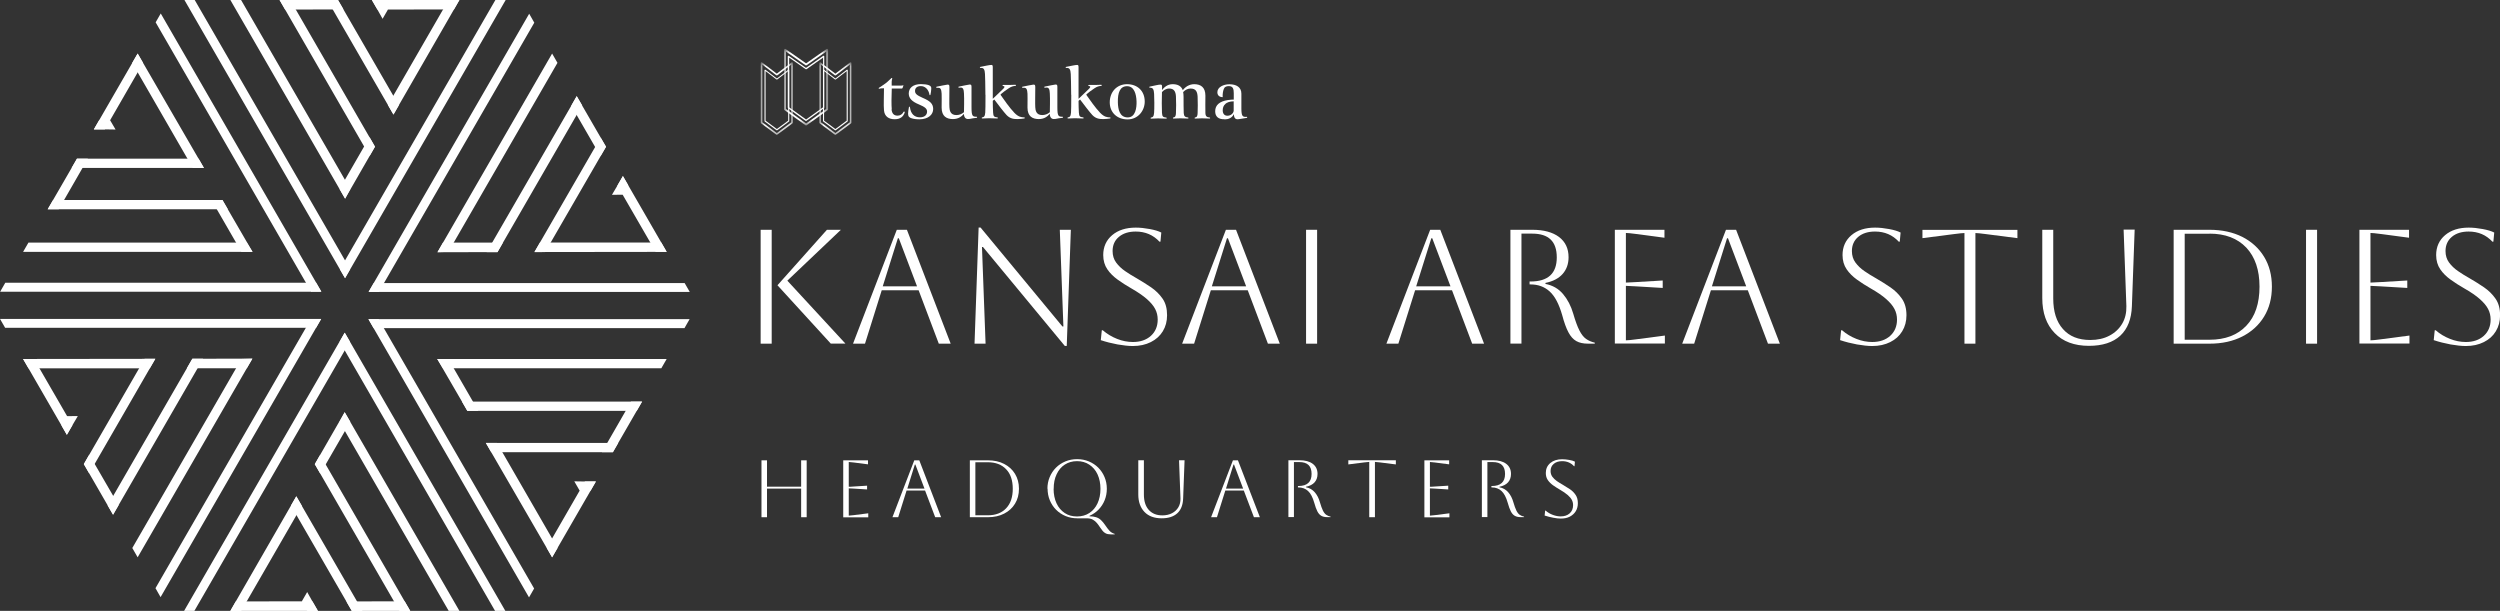 <?xml version="1.0" encoding="UTF-8"?>
<svg id="_レイヤー_1" data-name="レイヤー 1" xmlns="http://www.w3.org/2000/svg" xmlns:xlink="http://www.w3.org/1999/xlink" viewBox="0 0 298.76 73">
  <rect x="0" y="0" width="298.76" height="73" fill="#333333" stroke="none"/>
  <defs>
    <style>
      .cls-1 {
        mask: url(#mask-1);
      }

      .cls-2, .cls-3 {
        fill: #fff;
      }

      .cls-4 {
        mask: url(#mask);
      }

      .cls-3 {
        fill-rule: evenodd;
      }

      .cls-5 {
        mask: url(#mask-2-2);
      }
    </style>
    <mask id="mask" x="97.91" y="7.44" width="3.84" height="8.68" maskUnits="userSpaceOnUse">
      <g id="mask-2">
        <polygon id="path-1" class="cls-3" points="97.91 16.12 101.75 16.12 101.75 7.44 97.91 7.44 97.91 16.12"/>
      </g>
    </mask>
    <mask id="mask-1" x="90.92" y="7.44" width="3.84" height="8.68" maskUnits="userSpaceOnUse">
      <g id="mask-4">
        <polygon id="path-3" class="cls-3" points="94.76 16.12 90.92 16.12 90.92 11.78 90.92 7.44 94.76 7.44 94.76 16.12"/>
      </g>
    </mask>
    <mask id="mask-2-2" data-name="mask-2" x="93.7" y="5.84" width="5.26" height="9.16" maskUnits="userSpaceOnUse">
      <g id="mask-6">
        <polygon id="path-5" class="cls-3" points="98.96 5.84 93.7 5.84 93.7 15 98.96 15 98.96 5.84"/>
      </g>
    </mask>
  </defs>
  <g>
    <path class="cls-2" d="M90.9,41.07v-13.61h1.32v13.61h-1.32ZM99.29,41.07l-6.38-6.98,5.91-6.63h1.67l-6.4,6.08,6.94,7.52h-1.75Z"/>
    <path class="cls-2" d="M101.94,41.07l5.23-13.61h1.21l5.23,13.61h-1.42l-2.41-6.38h-4.41l-2,6.38h-1.42ZM107.3,28.47l-1.81,5.75h4.1l-2.18-5.75h-.12Z"/>
    <path class="cls-2" d="M116.46,41.07l.49-13.88h.23l9.78,11.82h.12l-.43-11.55h1.32l-.49,13.88h-.23l-9.78-11.82h-.12l.43,11.55h-1.32Z"/>
    <path class="cls-2" d="M131.55,40.64l.12-1.17h.12c.51.44,1.08.78,1.71,1.03.63.25,1.26.37,1.89.37.88,0,1.59-.24,2.14-.73.54-.49.82-1.14.82-1.95,0-.45-.1-.88-.3-1.26-.2-.39-.53-.78-.99-1.19-.46-.4-1.09-.84-1.9-1.3-.56-.32-1.09-.66-1.59-1.02s-.92-.77-1.24-1.24c-.32-.47-.49-1.04-.49-1.7,0-.98.36-1.78,1.07-2.38.71-.6,1.65-.9,2.82-.9.52,0,1.08.06,1.67.17.6.11,1.06.25,1.38.42l-.1,1.09h-.12c-.74-.8-1.69-1.21-2.84-1.21-.83,0-1.5.21-2,.63-.51.42-.76.99-.76,1.7,0,.53.14.99.42,1.37.28.38.64.73,1.08,1.03.44.3.91.6,1.42.88.58.34,1.15.69,1.7,1.07.55.38,1,.83,1.36,1.35s.53,1.18.53,1.97c0,.73-.17,1.36-.51,1.92-.34.55-.81.98-1.43,1.29-.62.31-1.33.47-2.15.47-.52,0-1.13-.07-1.83-.19-.7-.13-1.37-.3-2-.51Z"/>
    <path class="cls-2" d="M141.27,41.07l5.23-13.61h1.21l5.23,13.61h-1.42l-2.41-6.38h-4.41l-2,6.38h-1.42ZM146.63,28.47l-1.81,5.75h4.1l-2.18-5.75h-.12Z"/>
    <path class="cls-2" d="M156.08,41.07v-13.61h1.32v13.61h-1.32Z"/>
    <path class="cls-2" d="M165.68,41.07l5.23-13.61h1.21l5.23,13.61h-1.42l-2.41-6.38h-4.41l-2,6.38h-1.42ZM171.05,28.47l-1.81,5.75h4.1l-2.18-5.75h-.12Z"/>
    <path class="cls-2" d="M180.5,27.46h2.61c1.37,0,2.44.29,3.2.86.76.58,1.14,1.38,1.14,2.42,0,.8-.24,1.47-.71,2-.47.53-1.16.89-2.05,1.07v.12c.86.17,1.56.57,2.1,1.21.54.64.95,1.42,1.22,2.35.25.86.49,1.52.73,1.99.24.47.5.81.8,1.02s.64.36,1.04.45v.12h-.8c-.57,0-1.04-.1-1.41-.31-.37-.21-.68-.56-.94-1.05-.26-.49-.51-1.17-.74-2.04-.38-1.33-.88-2.28-1.5-2.84-.62-.56-1.38-.84-2.28-.84h-.12v-.35h.12c2.09,0,3.13-.96,3.13-2.88s-.98-2.84-2.94-2.84h-1.28v13.14h-1.32v-13.61Z"/>
    <path class="cls-2" d="M192.98,41.07v-13.61h5.93v.95l-3.4-.45c-.6-.08-1-.12-1.21-.12v5.93c.17,0,.57-.02,1.21-.06l3.19-.19v.89l-3.19-.19c-.63-.04-1.04-.06-1.21-.06v6.51c.23,0,.64-.04,1.22-.12l3.44-.45v.95h-5.99Z"/>
    <path class="cls-2" d="M201.03,41.07l5.23-13.61h1.21l5.23,13.61h-1.42l-2.41-6.38h-4.41l-2,6.38h-1.42ZM206.39,28.47l-1.81,5.75h4.1l-2.18-5.75h-.12Z"/>
    <path class="cls-2" d="M219.9,40.64l.12-1.17h.12c.5.44,1.08.78,1.71,1.03s1.26.37,1.89.37c.88,0,1.59-.24,2.14-.73.54-.49.82-1.14.82-1.95,0-.45-.1-.88-.3-1.26-.2-.39-.53-.78-.99-1.19s-1.09-.84-1.9-1.3c-.56-.32-1.09-.66-1.59-1.02s-.92-.77-1.24-1.24-.49-1.04-.49-1.7c0-.98.36-1.78,1.07-2.38.71-.6,1.65-.9,2.82-.9.52,0,1.08.06,1.67.17.6.11,1.06.25,1.38.42l-.1,1.09h-.12c-.74-.8-1.68-1.21-2.84-1.21-.83,0-1.5.21-2,.63-.5.42-.76.99-.76,1.7,0,.53.14.99.42,1.37.28.38.64.73,1.08,1.03.44.3.91.6,1.42.88.58.34,1.15.69,1.7,1.07.55.38,1,.83,1.36,1.35s.54,1.18.54,1.97c0,.73-.17,1.36-.51,1.92s-.81.98-1.43,1.29c-.62.31-1.33.47-2.15.47-.52,0-1.13-.07-1.83-.19-.7-.13-1.37-.3-2-.51Z"/>
    <path class="cls-2" d="M234.76,41.07v-13.22c-.19,0-.6.04-1.21.12l-3.81.49v-.99h11.35v.99l-3.81-.49c-.61-.08-1.01-.12-1.21-.12v13.22h-1.32Z"/>
    <path class="cls-2" d="M244.05,27.46h1.32v8.2c0,1.57.38,2.79,1.16,3.66.77.88,1.86,1.31,3.26,1.31.88,0,1.65-.17,2.3-.52.65-.34,1.16-.82,1.52-1.43.36-.61.52-1.31.5-2.1l-.33-9.14h1.32l-.33,9.14c-.05,1.55-.52,2.73-1.39,3.54-.87.8-2.12,1.21-3.74,1.21-1.75,0-3.12-.51-4.1-1.53-.99-1.02-1.48-2.41-1.48-4.19v-8.17Z"/>
    <path class="cls-2" d="M259.76,41.07v-13.61h4.28c1.5,0,2.81.29,3.93.85,1.11.57,1.98,1.36,2.6,2.38.62,1.02.93,2.21.93,3.57s-.31,2.55-.93,3.57c-.62,1.02-1.49,1.81-2.6,2.38-1.12.57-2.42.86-3.93.86h-4.28ZM264.04,27.93h-2.96v12.67h2.96c1.88,0,3.35-.56,4.4-1.67,1.06-1.11,1.58-2.67,1.58-4.67s-.53-3.55-1.58-4.67c-1.06-1.11-2.52-1.67-4.4-1.67Z"/>
    <path class="cls-2" d="M275.58,41.07v-13.61h1.32v13.61h-1.32Z"/>
    <path class="cls-2" d="M281.96,41.07v-13.61h5.93v.95l-3.4-.45c-.6-.08-1-.12-1.21-.12v5.93c.17,0,.57-.02,1.21-.06l3.19-.19v.89l-3.19-.19c-.63-.04-1.04-.06-1.21-.06v6.51c.23,0,.64-.04,1.22-.12l3.44-.45v.95h-5.99Z"/>
    <path class="cls-2" d="M290.84,40.64l.12-1.17h.12c.5.44,1.08.78,1.71,1.03s1.26.37,1.89.37c.88,0,1.59-.24,2.14-.73.54-.49.82-1.14.82-1.95,0-.45-.1-.88-.3-1.26-.2-.39-.53-.78-.99-1.19s-1.09-.84-1.9-1.3c-.56-.32-1.09-.66-1.59-1.02s-.92-.77-1.24-1.24-.49-1.04-.49-1.7c0-.98.36-1.78,1.07-2.38.71-.6,1.65-.9,2.82-.9.52,0,1.08.06,1.67.17.6.11,1.06.25,1.38.42l-.1,1.09h-.12c-.74-.8-1.68-1.21-2.84-1.21-.83,0-1.5.21-2,.63-.5.42-.76.99-.76,1.7,0,.53.14.99.42,1.37.28.38.64.73,1.08,1.03.44.3.91.6,1.42.88.58.34,1.15.69,1.7,1.07.55.38,1,.83,1.36,1.35s.54,1.18.54,1.97c0,.73-.17,1.36-.51,1.92s-.81.98-1.43,1.29c-.62.31-1.33.47-2.15.47-.52,0-1.13-.07-1.83-.19-.7-.13-1.37-.3-2-.51Z"/>
  </g>
  <g>
    <g>
      <polygon class="cls-2" points="23.23 73 22 73 41.19 39.76 41.81 40.82 23.23 73"/>
      <polygon class="cls-2" points="59.16 73 60.39 73 41.2 39.76 40.59 40.83 59.16 73"/>
      <polygon class="cls-2" points="38.28 56.61 37.62 55.47 41.19 49.26 41.86 50.41 38.28 56.61"/>
      <polygon class="cls-2" points="53.62 73 54.9 73 41.19 49.26 40.58 50.41 53.62 73"/>
      <polygon class="cls-2" points="42.04 73 41.39 71.87 48.36 71.86 49.02 73 42.04 73"/>
      <polyline class="cls-2" points="48.36 71.86 38.26 54.36 37.62 55.47 47.74 73 49.02 73 48.36 71.86"/>
      <polyline class="cls-2" points="42.66 71.86 35.41 59.31 34.77 60.42 42.04 73 43.32 73 42.66 71.86"/>
      <polygon class="cls-2" points="28.83 73 27.53 73 35.41 59.31 36.07 60.45 28.83 73"/>
      <polygon class="cls-2" points="27.53 73 28.18 71.87 37.33 71.86 37.99 73 27.53 73"/>
      <polyline class="cls-2" points="37.33 71.86 36.71 70.75 36.07 71.86 36.71 73 37.99 73 37.33 71.86"/>
    </g>
    <g>
      <polygon class="cls-2" points="63.83 70.33 63.22 71.39 44.03 38.15 45.25 38.14 63.83 70.33"/>
      <polygon class="cls-2" points="81.8 39.21 82.41 38.14 44.03 38.14 44.65 39.21 81.8 39.21"/>
      <polygon class="cls-2" points="57.16 49.1 55.85 49.1 52.25 42.9 53.58 42.9 57.16 49.1"/>
      <polygon class="cls-2" points="79.03 44.01 79.67 42.9 52.25 42.9 52.94 44.01 79.03 44.01"/>
      <polygon class="cls-2" points="73.24 54.04 71.93 54.04 75.41 47.99 76.73 47.99 73.24 54.04"/>
      <polyline class="cls-2" points="75.41 47.99 55.21 47.99 55.85 49.1 76.09 49.1 76.73 47.99 75.41 47.99"/>
      <polyline class="cls-2" points="72.56 52.93 58.06 52.93 58.71 54.04 73.24 54.04 73.88 52.93 72.56 52.93"/>
      <polygon class="cls-2" points="66.63 65.48 65.98 66.6 58.06 52.93 59.39 52.93 66.63 65.48"/>
      <polygon class="cls-2" points="65.98 66.6 65.33 65.47 69.9 57.54 71.21 57.54 65.98 66.6"/>
      <polyline class="cls-2" points="69.9 57.54 68.63 57.52 69.27 58.63 70.57 58.65 71.21 57.54 69.9 57.54"/>
    </g>
    <g>
      <polygon class="cls-2" points="81.82 33.83 82.43 34.89 44.05 34.89 44.66 33.83 81.82 33.83"/>
      <polygon class="cls-2" points="63.85 2.71 63.24 1.64 44.05 34.88 45.28 34.88 63.85 2.71"/>
      <polygon class="cls-2" points="60.1 28.99 59.45 30.13 52.28 30.14 52.94 28.99 60.1 28.99"/>
      <polygon class="cls-2" points="66.62 7.51 65.98 6.4 52.28 30.14 53.58 30.1 66.62 7.51"/>
      <polygon class="cls-2" points="72.42 17.54 71.76 18.67 68.27 12.63 68.92 11.49 72.42 17.54"/>
      <polyline class="cls-2" points="68.27 12.63 58.16 30.13 59.45 30.13 69.57 12.6 68.92 11.49 68.27 12.63"/>
      <polyline class="cls-2" points="71.12 17.57 63.87 30.12 65.15 30.12 72.42 17.54 71.77 16.43 71.12 17.57"/>
      <polygon class="cls-2" points="79.02 28.98 79.67 30.1 63.87 30.12 64.53 28.98 79.02 28.98"/>
      <polygon class="cls-2" points="79.67 30.1 78.36 30.1 73.78 22.18 74.44 21.04 79.67 30.1"/>
      <polyline class="cls-2" points="73.78 22.18 73.13 23.28 74.41 23.27 75.08 22.15 74.44 21.04 73.78 22.18"/>
    </g>
    <g>
      <polygon class="cls-2" points="59.2 0 60.43 0 41.24 33.24 40.62 32.18 59.2 0"/>
      <polygon class="cls-2" points="23.27 0 22.04 0 41.23 33.24 41.84 32.17 23.27 0"/>
      <polygon class="cls-2" points="44.16 16.39 44.81 17.53 41.24 23.74 40.58 22.59 44.16 16.39"/>
      <polygon class="cls-2" points="28.81 0 27.53 0 41.24 23.74 41.86 22.59 28.81 0"/>
      <polygon class="cls-2" points="40.39 0 41.05 1.13 34.07 1.14 33.41 0 40.39 0"/>
      <polyline class="cls-2" points="34.07 1.14 44.17 18.64 44.81 17.53 34.69 0 33.41 0 34.07 1.14"/>
      <polyline class="cls-2" points="39.77 1.14 47.02 13.69 47.66 12.58 40.39 0 39.11 0 39.77 1.14"/>
      <polygon class="cls-2" points="53.6 0 54.9 0 47.02 13.69 46.36 12.55 53.6 0"/>
      <polygon class="cls-2" points="54.9 0 54.25 1.13 45.1 1.14 44.44 0 54.9 0"/>
      <polyline class="cls-2" points="45.1 1.14 45.72 2.25 46.36 1.14 45.72 0 44.44 0 45.1 1.14"/>
    </g>
    <g>
      <polygon class="cls-2" points="18.6 2.67 19.21 1.61 38.4 34.85 37.18 34.86 18.6 2.67"/>
      <polygon class="cls-2" points=".63 33.79 .02 34.86 38.4 34.86 37.78 33.79 .63 33.79"/>
      <polygon class="cls-2" points="25.27 23.9 26.58 23.9 30.18 30.1 28.85 30.1 25.27 23.9"/>
      <polygon class="cls-2" points="3.4 28.99 2.76 30.1 30.18 30.1 29.49 28.99 3.4 28.99"/>
      <polygon class="cls-2" points="9.2 18.96 10.5 18.96 7.02 25.01 5.7 25.01 9.2 18.96"/>
      <polyline class="cls-2" points="7.02 25.01 27.23 25.01 26.58 23.9 6.35 23.9 5.7 25.01 7.02 25.01"/>
      <polyline class="cls-2" points="9.87 20.07 24.37 20.07 23.73 18.96 9.2 18.96 8.56 20.07 9.87 20.07"/>
      <polygon class="cls-2" points="15.8 7.52 16.45 6.4 24.37 20.07 23.04 20.07 15.8 7.52"/>
      <polygon class="cls-2" points="16.45 6.4 17.1 7.53 12.53 15.46 11.22 15.46 16.45 6.4"/>
      <polyline class="cls-2" points="12.53 15.46 13.81 15.48 13.16 14.37 11.86 14.35 11.22 15.46 12.53 15.46"/>
    </g>
    <g>
      <polygon class="cls-2" points=".61 39.17 0 38.11 38.38 38.11 37.77 39.17 .61 39.17"/>
      <polygon class="cls-2" points="18.58 70.29 19.19 71.36 38.38 38.12 37.16 38.12 18.58 70.29"/>
      <polygon class="cls-2" points="22.33 44.01 22.99 42.87 30.16 42.86 29.49 44.01 22.33 44.01"/>
      <polygon class="cls-2" points="15.81 65.49 16.45 66.6 30.16 42.86 28.85 42.9 15.81 65.49"/>
      <polygon class="cls-2" points="10.02 55.46 10.67 54.33 14.17 60.37 13.51 61.51 10.02 55.46"/>
      <polyline class="cls-2" points="14.17 60.37 24.27 42.87 22.99 42.87 12.87 60.4 13.51 61.51 14.17 60.37"/>
      <polyline class="cls-2" points="11.32 55.43 18.56 42.88 17.28 42.88 10.02 55.46 10.66 56.57 11.32 55.43"/>
      <polygon class="cls-2" points="3.41 44.02 2.76 42.9 18.56 42.88 17.9 44.02 3.41 44.02"/>
      <polygon class="cls-2" points="2.76 42.9 4.07 42.9 8.65 50.82 7.99 51.96 2.76 42.9"/>
      <polyline class="cls-2" points="8.65 50.82 9.3 49.72 8.02 49.73 7.35 50.85 7.99 51.96 8.65 50.82"/>
    </g>
  </g>
  <g>
    <g>
      <path class="cls-2" d="M106.54,13.05c.05.5.26.77.73.77.31,0,.57-.17.7-.44.05-.1.17-.04.15.05-.16.5-.51.82-1.21.82s-1.21-.34-1.27-1.07c-.06-.66,0-1.57,0-2.63-.14,0-.41,0-.57.06-.06.02-.09-.09-.03-.12.19-.12.49-.31.8-.54.27-.2.52-.48.69-.62.06-.05.12.02.09.08-.02.07-.05.17-.06.35,0,.14,0,.37,0,.47.17,0,.52,0,1.03,0,.17,0,.26,0,.38-.05-.02.14-.11.37-.17.4-.26,0-.68,0-1.23,0-.04,1.07-.05,1.93,0,2.51Z"/>
      <path class="cls-2" d="M108.52,13.6c0-.2.04-.49.1-.79.02-.09.12-.08.12,0,.09.77.52,1.22,1.21,1.21.57,0,.84-.32.84-.68s-.27-.56-.95-.85c-.86-.35-1.23-.74-1.24-1.31,0-.67.5-1.12,1.45-1.13.37,0,.75.05.95.13.27.11.3.23.29.44,0,.18-.06.56-.1.71-.02.06-.1.06-.11,0-.11-.67-.55-1.05-1.05-1.04-.44,0-.68.23-.68.57s.21.52.91.83c.89.38,1.25.7,1.26,1.33,0,.69-.59,1.23-1.64,1.24-.4,0-.71-.05-.93-.12-.27-.08-.43-.21-.43-.55Z"/>
      <path class="cls-2" d="M114.77,10.48c-.07,0-.1,0-.18,0-.07,0-.09-.12,0-.13.48-.09,1.1-.24,1.29-.25.2,0,.21.07.22.28,0,.62,0,1.6,0,2.43,0,1.08.12,1.14.62,1.14.06,0,.07.13,0,.13-.31.02-.62.09-.83.13-.33.06-.67,0-.7-.6-.27.3-.64.62-1.31.62-.76,0-1.35-.33-1.35-1.37,0-.89.02-1.34,0-1.65-.03-.53-.12-.72-.41-.72-.07,0-.11,0-.18,0-.07,0-.09-.12,0-.13.48-.09,1.11-.24,1.3-.25.2,0,.21.07.22.29,0,.78-.03,2.12,0,2.42.02.37.11.93.82.93.35,0,.64-.11.92-.34,0-.23.04-1.56,0-2.23-.02-.53-.12-.72-.41-.72Z"/>
      <path class="cls-2" d="M117.76,11.35c0-1.07-.04-2.34-.05-2.5-.03-.53-.14-.73-.43-.73h-.12c-.07,0-.09-.12,0-.13.62-.12,1.09-.23,1.32-.23.13,0,.16.07.16.29v3.76c.37-.35.78-.74,1.21-1.16.11-.11.35-.34.02-.37-.08,0-.09-.13,0-.13.27,0,.54,0,.82,0,.24,0,.39-.02.65-.02.11,0,.09.12.02.13-.31.03-.52.09-.83.3-.44.29-.68.49-.9.67-.08.07-.07.1-.02.16.29.42,1.05,1.51,1.61,2.09.51.52.83.53,1.18.55.08,0,.1.11,0,.13-.17.03-.56.07-.78.07-.43,0-.89-.02-1.33-.48-.36-.39-.95-1.17-1.47-1.86l-.18.16c0,.54.02,1.06.04,1.41.03.49.14.52.51.57.07,0,.08.13,0,.13-.32,0-.76-.03-.97-.03-.16,0-.69.03-.85.03-.07,0-.06-.12,0-.13.21-.05.33-.09.37-.57.02-.2.03-.98.03-2.13Z"/>
      <path class="cls-2" d="M125.03,10.48c-.07,0-.1,0-.18,0-.07,0-.09-.12,0-.13.48-.09,1.1-.24,1.29-.25.2,0,.21.07.22.28,0,.62,0,1.6,0,2.43,0,1.08.12,1.14.62,1.14.06,0,.07.13,0,.13-.31.02-.62.09-.83.13-.33.06-.67,0-.7-.6-.27.3-.64.62-1.31.62-.76,0-1.35-.33-1.35-1.37,0-.89.02-1.34,0-1.65-.03-.53-.12-.72-.41-.72-.07,0-.11,0-.18,0-.07,0-.09-.12,0-.13.48-.09,1.11-.24,1.3-.25.2,0,.21.07.22.29,0,.78-.03,2.12,0,2.42.02.37.11.93.82.93.35,0,.64-.11.92-.34,0-.23.04-1.56,0-2.23-.02-.53-.12-.72-.41-.72Z"/>
      <path class="cls-2" d="M128.01,11.35c0-1.07-.04-2.34-.05-2.5-.03-.53-.14-.73-.43-.73h-.12c-.07,0-.09-.12,0-.13.62-.12,1.09-.23,1.32-.23.13,0,.16.07.16.29v3.76c.37-.35.78-.74,1.21-1.16.11-.11.35-.34.02-.37-.08,0-.09-.13,0-.13.27,0,.54,0,.82,0,.24,0,.39-.02.65-.02.11,0,.09.12.02.13-.31.03-.52.09-.83.3-.44.29-.68.49-.9.67-.08.07-.07.1-.02.16.29.42,1.05,1.51,1.61,2.09.51.52.83.53,1.18.55.08,0,.1.11,0,.13-.17.03-.56.07-.78.07-.43,0-.89-.02-1.33-.48-.36-.39-.95-1.17-1.47-1.86l-.18.16c0,.54.02,1.06.04,1.41.03.49.14.52.51.57.07,0,.08.13,0,.13-.32,0-.76-.03-.97-.03-.16,0-.69.03-.85.03-.07,0-.06-.12,0-.13.21-.05.33-.09.37-.57.02-.2.03-.98.03-2.13Z"/>
      <path class="cls-2" d="M134.69,10.06c1.21,0,2.11.78,2.11,2.08,0,1.08-.79,2.13-2.05,2.13s-2.13-.83-2.13-2.04.81-2.17,2.07-2.17ZM134.69,10.3c-.84,0-1.13.76-1.1,1.94.02.77.18,1.79,1.18,1.79.93,0,1.08-1.15,1.05-1.94-.03-.84-.28-1.79-1.13-1.79Z"/>
      <path class="cls-2" d="M137.52,10.48h-.12c-.07,0-.09-.12,0-.13.62-.13,1.04-.24,1.3-.24.15,0,.17.08.17.3v.35c.21-.29.63-.7,1.26-.7.59,0,1.03.2,1.22.72.27-.38.77-.72,1.36-.72.77,0,1.34.36,1.34,1.37,0,.67-.02,1.61,0,2.08.02.43.19.49.51.53.07,0,.08.13,0,.13-.34,0-.68-.03-.92-.03-.17,0-.64.02-.83.03-.07,0-.06-.12,0-.13.23-.03.3-.19.31-.52.02-.5.03-1.37,0-1.96-.03-.6-.21-.98-.84-.98-.32,0-.62.14-.89.42.03.14.05.38.05.58,0,.67,0,1.47.02,1.93.03.43.19.49.51.53.07,0,.08.13,0,.13-.34,0-.68-.03-.92-.03-.17,0-.64.02-.83.03-.07,0-.06-.12,0-.13.23-.03.3-.19.31-.52.03-.5.03-1.4,0-1.99-.03-.6-.24-.95-.8-.95-.41,0-.72.24-.87.43-.03.85-.03,1.82,0,2.47.03.49.14.52.51.57.07,0,.08.13,0,.13-.32,0-.76-.03-.97-.03-.16,0-.69.03-.85.03-.07,0-.06-.12,0-.13.21-.05.33-.09.37-.57.04-.48.03-1.96,0-2.26-.03-.53-.14-.73-.43-.73Z"/>
      <path class="cls-2" d="M146.33,14.25c-.73.02-1.11-.32-1.11-.96,0-.73.53-1.18,1.5-1.33.24-.04.61-.06.72-.06v-.77c0-.52-.1-.84-.6-.84-.18,0-.38.05-.5.18-.12.17-.19.44-.22.77,0,.12-.02.24,0,.37-.38,0-.64-.2-.64-.59,0-.6.72-.95,1.44-.95.83,0,1.43.35,1.43,1.12,0,.45,0,1.29,0,1.76,0,.96.15,1.05.64,1.01.07,0,.08.12,0,.13l-.94.15c-.36.06-.59-.07-.59-.6-.25.48-.68.62-1.11.63ZM146.44,12.42c-.23.19-.32.47-.32.76,0,.38.18.65.56.65.41,0,.71-.28.75-.58,0-.24,0-1.14,0-1.14-.47,0-.8.13-1,.31Z"/>
    </g>
    <g>
      <g id="Group-5">
        <g class="cls-4">
          <path id="Fill-3" class="cls-3" d="M98.1,14.61l1.73,1.29,1.73-1.29v-6.89l-1.67,1.28s-.08.03-.12,0l-1.67-1.28v6.89ZM99.83,16.12s-.04,0-.06-.02l-1.82-1.36s-.04-.05-.04-.08v-7.12s.02-.07.05-.09c.03-.02.07-.01.1,0l1.77,1.35,1.77-1.35s.07-.03.1,0c.03.02.05.05.05.09v7.12s-.01.06-.04.08l-1.83,1.36s-.04.02-.06.02h0Z"/>
        </g>
      </g>
      <path id="Fill-6" class="cls-3" d="M98.48,14.42l1.35,1,1.35-1v-5.92l-1.31,1s-.06.02-.08,0l-1.31-1v5.92ZM99.83,15.58s-.03,0-.04-.01l-1.41-1.05s-.03-.03-.03-.05v-6.08s.01-.05.04-.06c.02-.01.05,0,.07,0l1.37,1.05,1.37-1.05s.05-.02.07,0c.02.01.04.03.04.06v6.08s0,.04-.03.05l-1.41,1.05s-.03.01-.04.01h0Z"/>
      <g id="Group-12">
        <g class="cls-1">
          <path id="Fill-10" class="cls-3" d="M91.1,14.61l1.73,1.29,1.73-1.29v-6.89l-1.67,1.28s-.08.03-.12,0l-1.67-1.28v6.89ZM92.84,16.12s-.04,0-.06-.02l-1.83-1.36s-.04-.05-.04-.08v-7.12s.02-.07.05-.09c.03-.02.07-.01.1,0l1.77,1.35,1.77-1.35s.07-.03.1,0c.03.02.05.05.05.09v7.12s-.01.06-.04.08l-1.83,1.36s-.04.02-.06.02h0Z"/>
        </g>
      </g>
      <path id="Fill-13" class="cls-3" d="M91.49,14.42l1.35,1,1.35-1v-5.92l-1.31,1s-.06.02-.08,0l-1.31-1v5.92ZM92.84,15.58s-.03,0-.04-.01l-1.41-1.05s-.03-.03-.03-.05v-6.08s.01-.05.04-.06c.02-.01.05,0,.07,0l1.37,1.05,1.37-1.05s.05-.02.07,0c.02.01.04.03.04.06v6.08s0,.04-.03.05l-1.41,1.05s-.03.01-.04.01h0Z"/>
      <g id="Group-19">
        <g class="cls-5">
          <path id="Fill-17" class="cls-3" d="M93.92,13.02l2.41,1.74,2.41-1.74v-6.86l-2.35,1.64s-.09.03-.12,0l-2.35-1.64v6.86ZM96.33,15s-.04,0-.06-.02l-2.52-1.82s-.05-.05-.05-.09v-7.12s.02-.08.06-.1c.04-.02.08-.02.11,0l2.46,1.72,2.46-1.72s.08-.03.11,0c.04.02.06.06.06.1v7.12s-.02.07-.05.09l-2.52,1.82s-.04.02-.06.02h0Z"/>
        </g>
      </g>
      <path id="Fill-20" class="cls-3" d="M94.3,12.82l2.03,1.46,2.03-1.46v-5.93l-1.98,1.38s-.06.02-.09,0l-1.98-1.38v5.93ZM96.33,14.46s-.03,0-.05-.01l-2.11-1.52s-.03-.04-.03-.07v-6.12s.02-.06.04-.07c.03-.01.06-.01.08,0l2.06,1.44,2.06-1.44s.06-.02.08,0c.03.01.04.04.04.07v6.12s-.01.05-.03.07l-2.11,1.52s-.03.01-.05.01h0Z"/>
    </g>
  </g>
  <g>
    <path class="cls-2" d="M91,61.81v-6.8h.66v3.15h4.08v-3.15h.66v6.8h-.66v-3.42h-4.08v3.42h-.66Z"/>
    <path class="cls-2" d="M100.77,61.81v-6.8h2.96v.48l-1.7-.22c-.3-.04-.5-.06-.6-.06v2.96c.08,0,.29,0,.6-.03l1.59-.1v.45l-1.59-.1c-.32-.02-.52-.03-.6-.03v3.26c.12,0,.32-.02.61-.06l1.72-.22v.48h-2.99Z"/>
    <path class="cls-2" d="M106.65,61.81l2.61-6.8h.6l2.61,6.8h-.71l-1.21-3.19h-2.21l-1,3.19h-.71ZM109.33,55.51l-.9,2.88h2.05l-1.09-2.88h-.06Z"/>
    <path class="cls-2" d="M115.9,61.81v-6.8h2.14c.75,0,1.41.14,1.96.43.56.29.99.68,1.3,1.19.31.51.47,1.1.47,1.78s-.16,1.28-.47,1.78c-.31.51-.75.91-1.3,1.19-.56.29-1.21.43-1.96.43h-2.14ZM118.04,55.24h-1.48v6.34h1.48c.94,0,1.67-.28,2.2-.84.53-.56.79-1.33.79-2.33s-.26-1.78-.79-2.33c-.53-.56-1.26-.84-2.2-.84Z"/>
    <path class="cls-2" d="M125.17,58.41c0-.5.09-.96.27-1.39s.43-.81.75-1.13c.32-.32.7-.57,1.13-.75.43-.18.9-.27,1.4-.27s.96.09,1.4.27c.43.18.81.43,1.13.75.32.32.57.7.75,1.13s.27.9.27,1.39-.09.95-.26,1.37c-.17.42-.41.79-.72,1.11-.31.32-.67.57-1.09.75v.06c.31,0,.57.04.79.11s.41.18.58.34c.17.16.34.36.5.6.2.3.38.53.53.69s.35.28.61.36v.06h-.46c-.25,0-.46-.04-.61-.12-.16-.08-.28-.18-.38-.31s-.2-.27-.3-.41c-.11-.17-.23-.34-.37-.51-.14-.17-.3-.3-.49-.41-.19-.11-.44-.16-.73-.16h-1.13c-.5,0-.96-.09-1.4-.27-.43-.18-.81-.43-1.13-.75-.32-.32-.57-.7-.75-1.13-.18-.43-.27-.9-.27-1.4ZM125.91,58.41c0,.66.12,1.24.35,1.74s.56.88.98,1.16c.42.28.91.41,1.47.41s1.05-.14,1.47-.41c.42-.28.75-.66.98-1.16.23-.5.35-1.08.35-1.73s-.12-1.23-.35-1.73c-.23-.5-.56-.88-.98-1.16-.42-.28-.91-.42-1.47-.42s-1.04.14-1.46.41-.75.66-.98,1.16c-.24.5-.35,1.07-.35,1.74Z"/>
    <path class="cls-2" d="M136.04,55h.66v4.1c0,.78.19,1.39.58,1.83s.93.66,1.63.66c.44,0,.82-.09,1.15-.26.33-.17.58-.41.76-.71s.26-.66.25-1.05l-.17-4.57h.66l-.17,4.57c-.03.78-.26,1.37-.7,1.77-.44.4-1.06.6-1.87.6-.87,0-1.56-.25-2.05-.76-.49-.51-.74-1.21-.74-2.09v-4.08Z"/>
    <path class="cls-2" d="M144.73,61.81l2.61-6.8h.6l2.62,6.8h-.71l-1.21-3.19h-2.21l-1,3.19h-.71ZM147.41,55.51l-.9,2.88h2.05l-1.09-2.88h-.06Z"/>
    <path class="cls-2" d="M153.98,55h1.3c.69,0,1.22.14,1.6.43.38.29.57.69.57,1.21,0,.4-.12.74-.35,1s-.58.44-1.03.53v.06c.43.08.78.29,1.05.6s.48.71.61,1.18c.12.43.25.76.36,1,.12.24.25.41.4.51.15.1.32.18.52.22v.06h-.4c-.29,0-.52-.05-.71-.16s-.34-.28-.47-.53c-.13-.25-.25-.59-.37-1.02-.19-.67-.44-1.14-.75-1.42-.31-.28-.69-.42-1.14-.42h-.06v-.17h.06c1.04,0,1.57-.48,1.57-1.44s-.49-1.42-1.47-1.42h-.64v6.57h-.66v-6.8Z"/>
    <path class="cls-2" d="M163.63,61.81v-6.61c-.1,0-.3.02-.6.06l-1.9.24v-.5h5.68v.5l-1.9-.24c-.3-.04-.51-.06-.6-.06v6.61h-.66Z"/>
    <path class="cls-2" d="M170.22,61.81v-6.8h2.96v.48l-1.7-.22c-.3-.04-.5-.06-.6-.06v2.96c.08,0,.29,0,.6-.03l1.59-.1v.45l-1.59-.1c-.32-.02-.52-.03-.6-.03v3.26c.12,0,.32-.02.61-.06l1.72-.22v.48h-2.99Z"/>
    <path class="cls-2" d="M177.1,55h1.3c.69,0,1.22.14,1.6.43.38.29.57.69.57,1.21,0,.4-.12.74-.35,1s-.58.44-1.03.53v.06c.43.08.78.29,1.05.6s.48.71.61,1.18c.12.43.25.76.36,1,.12.24.25.41.4.51.15.1.32.18.52.22v.06h-.4c-.29,0-.52-.05-.71-.16s-.34-.28-.47-.53c-.13-.25-.25-.59-.37-1.02-.19-.67-.44-1.14-.75-1.42-.31-.28-.69-.42-1.14-.42h-.06v-.17h.06c1.04,0,1.57-.48,1.57-1.44s-.49-1.42-1.47-1.42h-.64v6.57h-.66v-6.8Z"/>
    <path class="cls-2" d="M184.59,61.6l.06-.58h.06c.25.22.54.39.86.51s.63.18.94.18c.44,0,.8-.12,1.07-.36.27-.24.41-.57.41-.98,0-.23-.05-.44-.15-.63s-.27-.39-.5-.59c-.23-.2-.55-.42-.95-.65-.28-.16-.54-.33-.8-.51-.25-.18-.46-.39-.62-.62s-.24-.52-.24-.85c0-.49.18-.89.54-1.19.36-.3.83-.45,1.41-.45.26,0,.54.03.84.08.3.05.53.12.69.21l-.05.54h-.06c-.37-.4-.84-.6-1.42-.6-.42,0-.75.11-1,.32-.25.21-.38.5-.38.85,0,.27.07.49.21.69.14.19.32.36.54.52.22.15.46.3.71.44.29.17.57.35.85.53.28.19.5.41.68.68.18.26.27.59.27.99,0,.36-.08.68-.25.96-.17.28-.41.49-.71.65-.31.16-.67.23-1.07.23-.26,0-.56-.03-.91-.1s-.68-.15-1-.25Z"/>
  </g>
</svg>